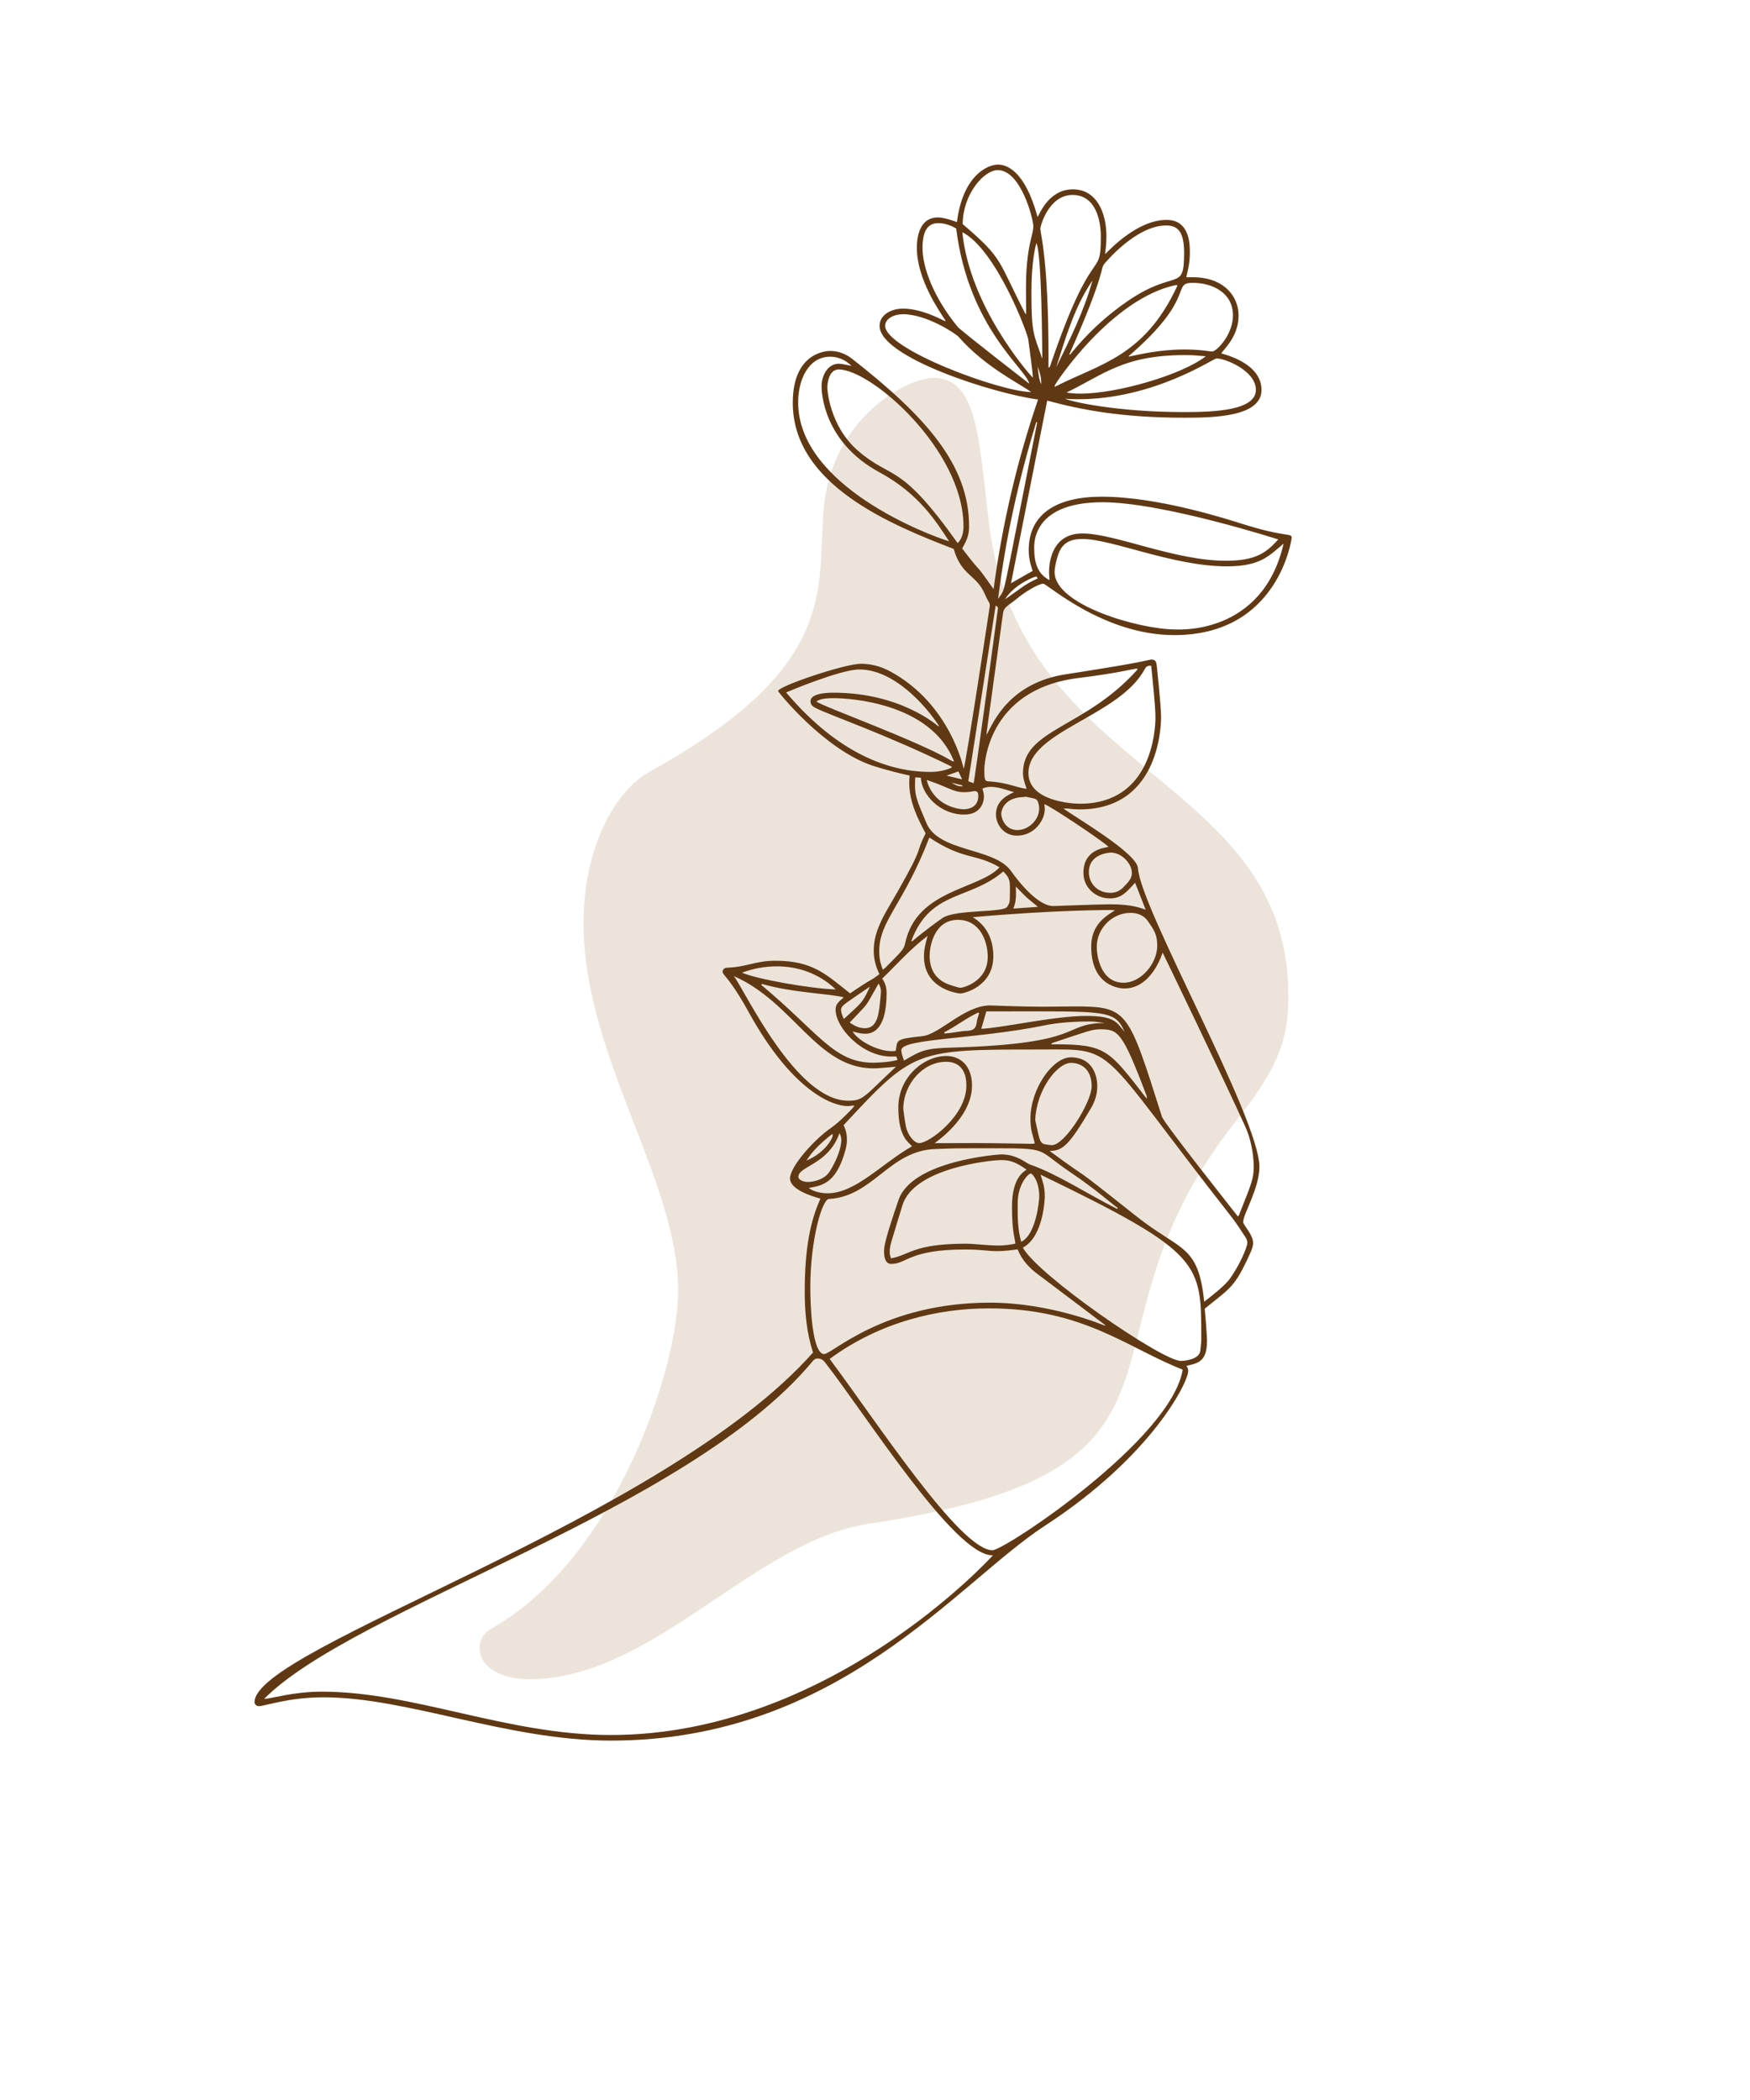<?xml version="1.0" encoding="iso-8859-1"?>
<!-- Generator: Adobe Illustrator 22.1.0, SVG Export Plug-In . SVG Version: 6.00 Build 0)  -->
<svg version="1.1" id="Layer_1" xmlns="http://www.w3.org/2000/svg" xmlns:xlink="http://www.w3.org/1999/xlink" x="0px" y="0px"
	 width="1000px" height="1200px" viewBox="0 0 1000 1200" enable-background="new 0 0 1000 1200" xml:space="preserve">
<g>
	<g>
		<path fill="#ECE4DA" d="M736.214,568.891c0,0.859-0.012,1.718-0.012,2.576c-0.045,29.921-13.305,47.783-31.953,71.746
			c-96.766,124.351-0.796,196.513-207.619,227.476c-66.146,9.903-123.465,88.892-194.241,88.892
			c-14.96,0-28.343-6.306-28.343-17.897c0-4.419,2.317-8.584,6.662-11.027c71.011-39.923,106.81-148.525,106.81-193.065
			c0-63.64-54.078-133.753-54.078-210.144c0-43.038,18.013-75.559,37.758-86.482c108.507-60.027,95.629-103.975,99.389-149.382
			c4.403-53.17,48.081-75.673,62.767-75.673c25.652,0,26.006,36.198,31.889,83.812C583.043,443.799,736.214,443.045,736.214,568.891
			z"/>
	</g>
	<g>
		<path fill="#603813" d="M563.801,418.596c0,0.299,0.019,0.678,0.019,1.267c3.862-7.356,13.037-29.607,45.286-34.571
			c51.478-7.924,46.208-8.373,49.152-8.373c1.764,0,2.461,0.937,2.745,3.517c0.113,1.03,2.47,23.014,2.47,29.025
			c0,1.076,0.943,53.048-46.459,53.048c-4.339,0-6.294-0.523-7.473-0.523c-0.512,0-1.103,0.036-1.889,0.036
			c7.494,5.415,42.06,25.523,42.604,34.074c1.48,23.263,69.395,142.764,69.395,170.654c0,12.341-9.253,26.975-9.253,31.424
			c0,2.1,5.647,7.119,5.647,12.116c0,1.772-0.656,3.669-1.966,6.538c-8.619,18.873-10.799,18.932-25.659,30.972
			c0.059,0.709,1.285,14.097,1.285,18.694c0,12.069-5.826,12.574-11.764,13.999c0.756,0.982,1.048,1.977,1.048,2.975
			c0,6.076-20.444,48.408-81.964,88.423c-50.13,32.605-117.927,122.742-247.903,122.742c-59.266,0-116.093-24.745-164.328-24.745
			c-19.844,0-33.487,5.054-36.793,5.054c-1.826,0-2.548-1.397-2.548-2.27c0-31.236,233.726-103.453,319.14-199.803
			c-3.638-11.179-4.75-22.916-4.75-34.812c0-25.03,3.347-40.724,8.987-53.115c-12.327-3.456-17.397-7.495-17.397-11.602
			c0-6.607,13.682-22.176,23.638-28.969c4.565-3.114,12.928-11.694,13.239-12.559c-0.389,0-0.759-0.033-1.114-0.033
			c-0.779,0-1.26,0.259-2.967,0.259c-8.277,0-31.408-8.23-56.421-53.707c-10.978-19.958-14.917-21.025-14.917-23.063
			c0-0.278,0.066-0.574,0.22-0.892c0.626-1.292,1.764-1.376,3.109-1.433c10.634-0.455,15.395-3.942,26.922-3.942
			c21.414,0,28.955,7.907,42.625,18.626c14.733-10.015,10.534-6.201,16.749-10.993c-2.262-4.579-3.247-9.081-3.247-13.515
			c0-12.123,7.134-22.106,13.344-33.043c16.725-29.454,9.656-20.816,16.336-33.857c-4.887-9.01-9.368-18.271-9.368-28.932
			c0-1.345,0.071-2.712,0.222-4.103c-13.482-3-21.449-5.753-21.527-5.779c-27.587-9.41-53.66-42.04-53.66-42.508
			c0-2.765,38.135-15.6,47.305-15.6c5.774,0,11.374,1.445,16.667,4.303c34.637,18.699,42.058,55.641,42.085,55.711
			c1.318-2.973,14.942-93.015,14.942-93.085c0-2.151-0.643-1.617-2.814-6.669c-4.905-11.415-13.384-10.365-17.841-25.89
			c-36.146-13.9-91.944-36.779-91.944-83.5c0-30.122,20.987-29.614,21.439-29.614c4.231,0,8.562,1.432,12.397,4.432
			c42.451,33.207,66.91,60.833,66.91,95.741c0,4.709-0.959,7.465-3.965,12.692c13.139,17.147,5.516,5.536,17.954,23.225
			c4.99-36.829,13.276-72.933,25.431-108.357c-24.251-3.068-90.567-23.939-90.567-42.06c0-6.427,6.777-9.877,13.401-9.877
			c11.305,0,23.486,7.104,23.893,7.104c0.057,0,0.161-0.063,0.423-0.154c-3.306-5.212-16.413-23.59-16.413-41.699
			c0-8.939,3.022-17.352,11.922-17.352c0.929,0,3.96,0.041,10.975,2.651c3.375-26.603,17.449-32.846,23.468-32.846
			c4.357,0,15.195,2.602,22.633,30.017c1.46-2.665,6.821-15.881,20.155-15.881c13.462,0,19.168,13.171,19.168,26.8
			c0,4.143-0.503,8.09-0.748,10.234c3.017-2.952,18.605-19.573,35.151-19.573c13.749,0,13.265,15.288,13.265,18.901
			c0,5.709-1.131,9.957-2.04,13.878c0.646,0,1.22,0.006,1.768,0.006c0.969,0,1.032-0.02,1.897-0.02
			c18.135,0,26.227,11.22,26.227,21.853c0,12.868-9.659,20.218-9.806,21.703c2.124,0.654,22.901,5.613,22.901,20.853
			c0,15.776-28.756,15.859-44.51,15.859c-35.623,0-59.004-4.632-77.946-9.772c-6.893,34.777-13.765,69.448-20.688,104.376
			c4.286-2.447,8.232-4.7,12.352-7.052c-0.364-1.701-2.238-5.599-2.238-11.815c0-21.426,16.884-30.6,41.721-30.6
			c32.404,0,72.138,12.98,80.186,15.51c25.846,8.125,28.367,4.938,28.367,8.063c0,0.071-7.157,55.527-67.059,55.527
			c-40.598,0-72.687-29.369-74.875-29.369c-2.877,0-10.902,5.122-13.768,7.491c-6.422,5.31-8.726,5.531-9.273,9.553
			C568.014,388.151,563.801,417.938,563.801,418.596z M567.406,888.733c-0.136,0.003-0.27,0.004-0.404,0.004
			c-21.647,0-72.129-80.211-95.636-110.324c-1.031-1.321-2.245-2.115-4.098-2.115c-1.813,0-2.488,1.064-3.309,2.045
			c-71.67,85.635-260.946,140.026-313.047,192.457c4.985-0.248,16.463-4.137,33.063-4.137c52.663,0,105.645,24.768,165.068,24.768
			C473.761,991.431,565.816,890.465,567.406,888.733z M474.094,776.529c26.742,35.731,74.565,109.327,93.05,109.327
			c6.789,0,102.056-63,108.686-103.195c-31.954-12.588-56.862-35.025-110.692-35.025
			C536.544,747.636,503.261,755.084,474.094,776.529z M707.284,695.028c0.196-0.132,0.392-0.265,0.589-0.397
			c6.284-16.048,8.553-20.511,8.553-27.459c0-3.632-0.42-13.605-4.893-23.502c-12.218-27.033-47.028-99.128-47.167-99.327
			c-0.223,0.325-6.04,20.506-21.898,20.506c-1.187,0-18.934-0.32-18.934-24.041c0-12.752,9.032-17.751,13.595-20.6
			c-1.07-0.102-1.641-0.208-2.187-0.208c-0.858,0-31.993-0.085-79.17,4.108c1.406,0.901,11.849,6.298,11.849,22.305
			c0,17.562-17.144,21.309-18.729,21.309c-0.935,0-20.917-2.149-20.917-21.253c0-4.303,1.065-7.794,2.084-11.666
			c-9.807,7.368-17.489,16.212-25.965,24.436c1.983,2.586,2.529,5.403,2.529,8.294c0,23.153-9.815,23.175-12.394,23.175
			c-2.386,0-4.439-0.664-7.056-1.266c3.846,5.931,14.798,11.229,22.419,11.229c0.776,0,1.517-0.055,2.212-0.17
			c1.216-6.071-0.845-6.734,15.329-8.424c9.735-1.017,24.013-17.553,38.62-17.553c1.43,0,17.407,0.747,29.803,0.747
			c6.002,0,12.003-0.165,18.006-0.165c31.045,0,31.012,1.966,50.402,62.996C665.202,641.989,707.125,694.74,707.284,695.028z
			 M599.835,657.662c-0.023,0-0.047,0-0.07,0c27.101,20.069,6.268,2.938,49.366,37.169c25.563,20.304,35.605,15.982,38.984,49.008
			c2.551-2.033,11.457-8.677,14.604-13.039c5.658-7.843,10.028-18.146,10.028-20.62c0-1.07-0.308-2.101-0.982-3.101
			c-2.557-3.793-4.946-7.721-7.761-11.313c-79.116-100.974-64.626-96.049-110.916-96.049c-70.049,0-71.234,0.323-111.049,43.258
			c1.361,2.725,1.931,5.429,1.931,8.132c0,2.083-0.338,4.164-0.913,6.252c-5.501,19.982-14.269,20.039-20.97,21.513
			c2.84,2.062,7.067,3.013,10.793,3.013c16.002,0,30.933-16.988,48.226-26.828c-1.752-2.513-7.779-4.79-7.779-22.337
			c0-17.127,14.51-29.296,27.443-29.296c7.777,0,14.654,5.334,14.654,16.905c0,18.555-20.77,32.38-21.407,32.908
			c1.735,0,3.273,0.001,4.738,0.001c6.901,0,12.192-0.057,18.318-0.057c12.33,0,29.763,0.441,32.617,0.441
			c0.617,0,1.233-0.181,1.646-0.244c-1.251-5.084-2.518-7.367-2.518-14.189c0-16.787,12.587-35.001,23.101-35.001
			c12.266,0,15.091,10.258,15.091,16.546c0,4.478-1.333,8.69-3.646,12.603C611.016,654.229,607.383,657.662,599.835,657.662z
			 M581.491,713.932c-2.872,0.311-6.682,1.001-11.926,1.001c-5.697,0-8.088-0.935-18.123-0.935c-31.993,0-33.19,8.227-42.047,8.227
			c-0.224,0-4.229,0.616-4.229-7.021c0-3.021,0.716-7.444,8.253-29.435c7.843-22.883,58.025-26.116,58.648-26.116
			c9.125,0,14.109,4.95,16.483,5.776c15.489,5.387,32.243,16.458,49.738,25.367c0.146-0.175,0.291-0.351,0.437-0.526
			c-3.048-2.022-12.343-10.504-27.104-20.426c-22.377-15.04-8.524-13.666-61.09-13.666c-5.677,0-11.721,0.242-16.103,0.404
			c-26.405,0.973-35.498,27.174-60.759,28.542c-3.883,0.21-10.641,23.194-10.641,50.788c0,9.168,0.93,37.832,7.947,37.832
			c4.541,0,34.217-29.371,94.754-29.371c34.775,0,65.243,13.048,65.313,13.048c0.158,0,0.376-0.077,0.668-0.114
			c-0.073-0.058-38.24-28.855-38.311-28.906C588.258,724.693,584.017,720.135,581.491,713.932z M594.604,671.24
			c1.161,3.998,2.414,6.429,2.414,12.433c0,0.412-0.432,22.805-12.521,29.262c8.6,15.797,79.539,64.752,90.299,64.752
			c1.697,0,10.59-0.715,11.097-5.89c0.209-2.133,0.543-4.288,0.543-6.418C686.436,721.593,687.326,716.092,594.604,671.24z
			 M733.472,310.657c-8.154,6.755-13.005,12.976-32.412,12.976c-30.623,0-65.661-15.639-82.471-15.639
			c-4.045,0-10.758,0.425-13.615,8.125c-1.523,4.103-2.349,8.548-2.349,10.765c0,18.98,48.761,32.804,69.025,32.804
			C673.233,359.688,721.484,363.044,733.472,310.657z M523.005,444.198c-0.093,1.381-0.15,2.725-0.15,4.038
			c0,6.248,0.77,8.597,6.578,22.199c7.081,16.582,38.223,13.768,48.089,27.007c0.259,0.347,13.809,20.301,24.363,20.301
			c0.07,0,26.526-1,32.409-1c13.223,0,17.747,2.306,20.364,3.085c-2.015-5.147-3.992-10.196-6.029-15.398
			c-5.256,5.754-7.979,8.949-14.502,8.949c-7.83,0-15.035-6.068-15.035-14.556c0-13.456,12.089-14.376,14.395-14.852
			c-3.018-3.216-33.834-23.779-36.748-24.456c0.198,0.984,0.292,1.93,0.292,2.839c0,6.077-5.699,15.162-15.936,15.162
			c-7.947,0-11.987-6.772-11.987-12.159c0-8.375,7.634-11.412,10.319-12.687c-5.404-1.703-9.617-3.029-13.245-3.029
			c-1.705,0-3.281,0.293-4.791,0.978c0.268,1.378,0.858,2.461,0.858,4.715c0,1.346-0.638,10.148-11.316,10.148
			c-13.568,0-24.22-11.086-24.729-21.073C525.229,444.344,524.228,444.278,523.005,444.198z M657.828,380.45
			c-0.23-0.023-0.447-0.035-0.651-0.035c-1.524,0-2.359,0.645-2.975,1.814c-14.235,27.013-66.525,35.595-66.525,59.476
			c0,16.104,24.84,17.568,29.427,17.568c41.228,0,43.141-42.346,43.141-49.217C660.245,407.055,660.151,402.892,657.828,380.45z
			 M547.24,310.383c0.647-0.854,3.321-3.015,3.321-9.683c0-43.438-52.557-89.582-71.291-89.582c-6.448,0-6.534,10.226-6.534,10.385
			c0,0.574,1.054,21.777,17.597,36.1C509.911,274.555,513.742,263.189,547.24,310.383z M586.621,668.384
			c-5.729-4.055-9.096-5.483-14.477-5.483c-5.641,0-50.01,4.359-56.492,25.902c-7.273,24.172-7.218,22.445-7.218,27.232
			c0,0.967,0.413,1.939,0.664,3.022c10.8-1.867,12.62-8.374,42.993-8.374c4.569,0,12.442,1.058,18.201,1.058
			c3.299,0,6.578-0.406,9.91-1.072c-0.335-3.817-1.92-6.63-1.92-21.188C578.282,673.449,584.677,669.62,586.621,668.384z
			 M599.574,331.453c0.104-0.403,0.152-0.505,0.152-0.585c0-0.28-0.258-2.046-0.258-4.161c0-5.936,1.961-21.876,19.044-21.876
			c18.589,0,52.63,15.608,82.029,15.608c17.559,0,23.25-4.929,29.912-12.189c-0.071-0.025-66.149-21.253-100.444-21.253
			c-41.908,0-39.005,25.85-39.005,27.228C591.005,326.085,596.463,329.726,599.574,331.453z M650.049,382.522
			c-0.116-0.161-0.232-0.323-0.349-0.484c-3.54,0.409-10.839,2.585-33.569,5.413c-53.068,6.604-53.666,51.537-53.666,52.372
			c0,6.845,0.57,6.542,3.123,6.715c10.466,0.71,15.785,3.708,21.08,4.234c-1.575-4.342-2.102-6.542-2.102-8.986
			C584.565,416.409,619.97,416.345,650.049,382.522z M486.584,209.085c-3.51-3.53-7.886-5.259-12.167-5.259
			c-12.669,0-18.334,13.501-18.334,26.07c0,47.941,74.889,76.036,86.281,79.413c-7.248-10.86-16.908-27.041-39.838-39.435
			c-32.176-17.391-33.067-45.987-33.067-49.029c0-6.729,3.866-12.995,9.812-12.995C481.072,207.85,483.781,208.539,486.584,209.085z
			 M599.15,204.626c0,1.751-0.026,3.502-0.026,5.253c0.188,0.026,0.377,0.051,0.565,0.077c0.188-0.431,0.409-0.852,0.56-1.296
			c24.52-72.167,28.8-47.636,28.8-73.482c0-8.926-2.735-23.782-16.193-23.782c-13.455,0-18.377,17.496-18.377,19.371
			C594.48,133.363,599.15,148.125,599.15,204.626z M531.648,441.096c4.157,0,8.177-0.732,12.028-2.369
			c0.054-0.217,0.108-0.434,0.162-0.651c-37.535-18.436-70.316-29.649-77.512-33.382c-1.529-0.793-3.164-1.763-3.164-3.725
			c0-0.718-0.704-5.144,13.183-5.144c38.673,0,59.737,19.177,59.807,19.177c0.075,0,0.251-0.104,0.436-0.173
			c-8.021-12.237-26.001-32.268-45.554-32.268c-10.965,0-41.746,13.065-41.82,13.122
			C475.488,426.715,503.765,441.096,531.648,441.096z M611.059,202.474c0.145,0.053,0.29,0.105,0.436,0.158
			c4.138-5.02,14.188-17.51,31.877-29.881c28.56-19.974,33.255-5.124,33.255-28.33c0-11.921-3.529-15.586-10.216-15.586
			c-17.347,0-34.977,21.471-35.331,21.89C628.581,153.688,631.955,155.494,611.059,202.474z M585.975,179.412
			c0.123-0.05,0.247-0.1,0.37-0.151c0-0.831,0.002-1.662,0.002-2.494c0-4.222-0.077-7.732-0.077-11.693
			c0-24.495,4.2-30.444,4.2-35.693c0-4.428-7.172-32.163-20.303-32.163c-8.128,0-19.996,14.022-20.064,30.84
			C573.745,148.254,569.799,148.184,585.975,179.412z M511.973,609.561c-9.483,0.803-10.37,0.924-13.02,0.924
			c-32.119,0-45.658-37.877-79.601-52.702c6.387,8.342,35.397,71.186,65.279,71.186C493.401,628.97,493.357,627.015,511.973,609.561
			z M616.06,228.132c-2.456,0-4.93-0.087-7.426-0.27c3.266,1.541,28.99,7.615,68.237,7.615c17.768,0,40.776-1.068,40.776-12.709
			c0-10.889-17.45-17.955-22.486-17.955C693.283,204.813,659.538,228.132,616.06,228.132z M531.061,478.588
			c-14.79,38.526-28.647,47.425-28.647,64.983c0,5.578,1.111,7.516,2.039,10.603c0.801-0.664,1.298-1.007,1.713-1.43
			c9.115-9.302,10.287-10.013,11.097-13.836c6.496-30.676,42.071-30.54,53.924-43.288
			C557.289,487.407,550.849,491.766,531.061,478.588z M588.131,219.234c-1.512-8.256-34.593-31.569-41.744-88.647
			c-2.32-1.476-6.356-3.083-10.158-3.083c-5.672,0-9.078,3.697-9.078,14.262c0,11.077,6.256,28.058,20.046,44.958
			C548.99,188.92,588.058,219.185,588.131,219.234z M644.963,203.488c0.052,0.099,0.104,0.199,0.156,0.298
			c4.5-0.917,16.929-4.081,31.703-4.081c9.264,0,14.603,1.163,15.776,1.163c2.651,0,11.949-9.652,11.949-20.599
			c0-13.172-11.936-18.649-23.027-18.649C669.193,161.621,683.995,169.919,644.963,203.488z M589.232,224.029
			c-6.235-4.628-26.432-14.365-41.419-31.503c-1.613-1.845-18.335-12.975-31.767-12.975c-5.141,0-10.241,2.468-10.241,6.628
			C505.804,199.491,571.225,223.835,589.232,224.029z M516.159,633.706c0.499,3.386,0.846,6.803,1.543,10.148
			c0.923,4.429,4.522,9.363,7.6,9.363c5.578,0,26.922-15.555,26.922-32.923c0-13.626-9.648-13.552-11.729-13.552
			C527.706,606.742,516.278,619.116,516.159,633.706z M672.797,163.25c-0.166-0.143-0.331-0.287-0.497-0.43
			c-37.009,7.412-69.675,56.66-69.675,57.671c0,0.105,0.086,0.284,0.143,0.533C628.411,207.851,653.962,203.979,672.797,163.25z
			 M645.928,521.639c-10.269,0-19.194,8.84-19.194,19.298c0,6.373,2.686,20.629,15.352,20.629c9.833,0,19.187-10.872,19.187-21.196
			c0-6.15-1.715-8.882-5.318-13.978C652.933,522.12,648.546,521.639,645.928,521.639z M590.213,215.839
			c-0.038-0.589,0.122-1.829-2.637-21.908c-0.573-4.171-18.523-51.46-37.668-61.244
			C554.114,175.054,587.667,213.314,590.213,215.839z M591.558,640.004c3.067,14.129,2.478,13.515,8.211,14.273
			c0.446,0.059,0.884,0.091,1.313,0.091c7.466,0,22.722-24.655,22.722-33.611c0-10.956-7.307-13.395-11.677-13.395
			C603.841,607.361,592.159,623.256,591.558,640.004z M564.417,546.753c0-8.907-4.438-21.134-17.078-21.134
			c-13.539,0-16.118,15.302-16.118,20.408c0,4.404,0.976,11.731,8.86,15.635c2.475,1.225,7.728,2.794,8.751,2.794
			C550.189,564.456,564.417,561.025,564.417,546.753z M435.281,562.217c-0.084,0.201-0.169,0.402-0.253,0.603
			c32.92,27.438,41.487,44.438,63.939,44.438c0.148,0,9.176-0.066,13.927-1.615c-0.257-0.705-0.457-1.256-0.712-1.954
			c-0.988,0-1.973,0.054-2.948,0.054c-16.764,0-31.761-16.634-31.761-26.767c0-3.373,1.879-4.574,4.668-7.039
			C474.709,567.782,453.284,567.431,435.281,562.217z M466.485,400.849c3.94,3.042,57.939,22.351,77.531,34.015
			c0.247,0.147,0.588,0.138,1.143,0.258c-13.181-33.831-60.582-36.168-68.449-36.168
			C470.313,398.953,468.322,399.647,466.485,400.849z M617.322,224.937c21.398,0,58.365-10.899,71.668-21.346
			c-4.605-0.348-6.326-0.685-11.801-0.685c-35.248,0-46.475,11.125-67.738,21.377C611.709,224.729,614.367,224.937,617.322,224.937z
			 M631.285,584.546c-2.714-0.292-5.431-0.844-8.143-0.844c-11.496,0-19.734,0.895-25.93,2.166
			c-38.901,7.979-82.142,7.517-82.142,14.178c0,2.333,0.937,4.262,1.518,6.001c9.82-5.747,11.918-6.984,27.254-7.417
			C621.139,596.446,606.152,584.845,631.285,584.546z M520.763,537.648c0.142,0.098,0.284,0.196,0.426,0.294
			c7.53-6.431,16.439-12.714,17.26-13.286c7.451-5.191,35.152-2.943,37.123-6.538c1.367-2.493,1.523-1.545,1.523-8.955
			c0-5.183,0.294-7.148-3.782-11.195C553.895,514.58,531.696,508.524,520.763,537.648z M600.732,596.768
			c0.756,0,1.386-0.019,1.967-0.019c29.502,0,31.025,3.296,52.572,31.069c0.039-0.222,0.057-0.432,0.057-0.633
			c0-0.538-0.126-1.01-0.298-1.464c-13.737-36.29-16.147-37.558-26.276-37.558c-4.764,0-7.133,1.105-27.488,7.839
			C601.142,596.042,601.077,596.261,600.732,596.768z M634.83,487.175c-0.592,0.091-12.624,0.417-12.624,11.234
			c0,6.454,4.949,11.793,12.377,11.793c2.833,0,5.419-1.058,7.657-3.523c2.266-2.495,4.553-4.403,4.553-7.849
			C646.793,493.698,641.269,487.317,634.83,487.175z M560.718,587.893c12.243-0.545,41.751-7.362,59.917-7.362
			c16.708,0,17.532,3.865,22.001,9.128c-5.568-12.751-10.367-11.718-71.537-11.718c-2.471,0-4.955,0.013-7.477,0.013
			C562.678,581.188,561.745,584.379,560.718,587.893z M477.592,565.382c-10.229-9.697-22.447-13.185-33.737-13.185
			c-7.257,0-14.13,1.441-19.845,3.602C431.957,559.399,463.14,565.001,477.592,565.382z M583.517,709.577
			c8.431-3.847,10.329-23.072,10.329-25.926c0-8.645-3.882-13.062-4.828-13.062c-1.545,0-7.481,6.352-7.481,16.822
			C581.536,695.966,581.419,701.724,583.517,709.577z M585.595,455.184c-0.02,0.081-0.041,0.161-0.061,0.242
			c-1.052,0.067-2.114,0.066-3.154,0.214c-9.966,1.426-10.237,9.104-10.237,9.304c0,2.832,2.397,9.373,9.148,9.373
			c6.556,0,12.518-5.817,12.518-12.325c0-1.049-0.155-2.116-0.487-3.18C592.492,456.155,591.809,456.484,585.595,455.184z
			 M592.657,241.446c-0.161-0.101-0.323-0.201-0.484-0.302c-10.119,33.081-17.627,66.733-21.828,101.135
			C575.109,334.477,571.157,349.899,592.657,241.446z M595.62,205.063c-0.14-6.04-0.264-59.675-3.397-66.16
			c-0.378,1.447-2.84,9.617-2.84,28.235C589.383,191.185,590.814,191.166,595.62,205.063z M570.26,347.67
			c0-0.58-0.231-1.139-1.315-1.584c-5.228,33.558-10.425,66.919-15.633,100.346c1.191,0.43,2.068,0.746,3.049,1.1
			C557.009,445.547,570.26,347.875,570.26,347.67z M529.55,445.698c3.643,13.968,16.767,16.734,21.258,16.734
			c3.101,0,8.215-1.373,8.215-7.583c0-1.943-0.56-2.788-2.055-2.788c-1.267,0-2.607,0.632-5.764,0.632
			C544.367,452.693,542.393,449.904,529.55,445.698z M480.756,651.64c0-1.39-0.28-2.779-1.045-4.131
			c-6.376,18.113-23.508,18.787-23.508,24.994c0,1.74,2.974,2.924,5.503,2.924c1.821,0,9.012-0.827,12.259-5.818
			C478.545,662.569,480.756,655.206,480.756,651.64z M503.413,566.505c0-1.496-0.447-2.977-1.372-4.503
			c-8.742,15.277-4.435,9.445-16.505,22.326c1.237,0.732,4.301,3.233,8.696,3.233c3.641,0,6.236-2.193,7.47-7.232
			C502.838,575.688,503.413,566.576,503.413,566.505z M624.28,160.284c-10.344,15.105-15.223,32.45-20.723,49.536
			C611.499,193.732,619.463,177.652,624.28,160.284z M482.206,582.302c9.902-9.234,10.562-8.853,14.906-18.541
			c-14.904,10.269-16.492,10.807-16.492,13.393C480.62,579.245,482.13,582.13,482.206,582.302z M539.544,589.892
			c0.062,0.233,0.123,0.466,0.185,0.699c6.886-0.565,8.597-1.398,12.765-1.532c3.304-0.106,5.234-1.143,5.601-4.667
			c0.192-1.846,0.932-3.636,1.424-5.451c-0.167-0.119-0.334-0.238-0.502-0.357C552.161,581.721,546.258,586.508,539.544,589.892z
			 M580.571,510.58c0,2.947-0.26,5.707-1.547,8.612c4.85-0.34,9.243-0.648,14.1-0.989c-8.49-7.032-5.143-3.964-12.637-11.609
			C580.521,507.976,580.571,509.296,580.571,510.58z M460.828,663.183c10.99-4.588,14.999-13.06,14.999-14.182
			c0-0.32-0.066-0.665-0.228-1.036C469.871,652.459,464.645,657.115,460.828,663.183z M592.864,330.624
			c-0.184-0.909-0.534-1.169-0.936-1.169c-0.241,0-11.745,3.818-17.724,13.052C580.431,338.435,585.905,333.468,592.864,330.624z
			 M540.868,443.233c3.154,0.746,5.707,1.35,8.895,2.105c-0.877-1.905-1.466-3.183-2.092-4.544
			C545.367,441.62,543.416,442.319,540.868,443.233z M594.962,218.554c0-3.17-0.91-6.177-2.028-9.133
			c0.428,3.451,0.624,6.933,1.993,10.192C594.951,219.258,594.962,218.905,594.962,218.554z M549.51,449.346
			c0.12,0,0.241-0.003,0.363-0.009c0.025-0.187,0.049-0.374,0.074-0.561c-2.037-0.493-4.074-0.985-6.111-1.478
			C545.602,448.478,547.443,449.346,549.51,449.346z"/>
	</g>
</g>
</svg>
